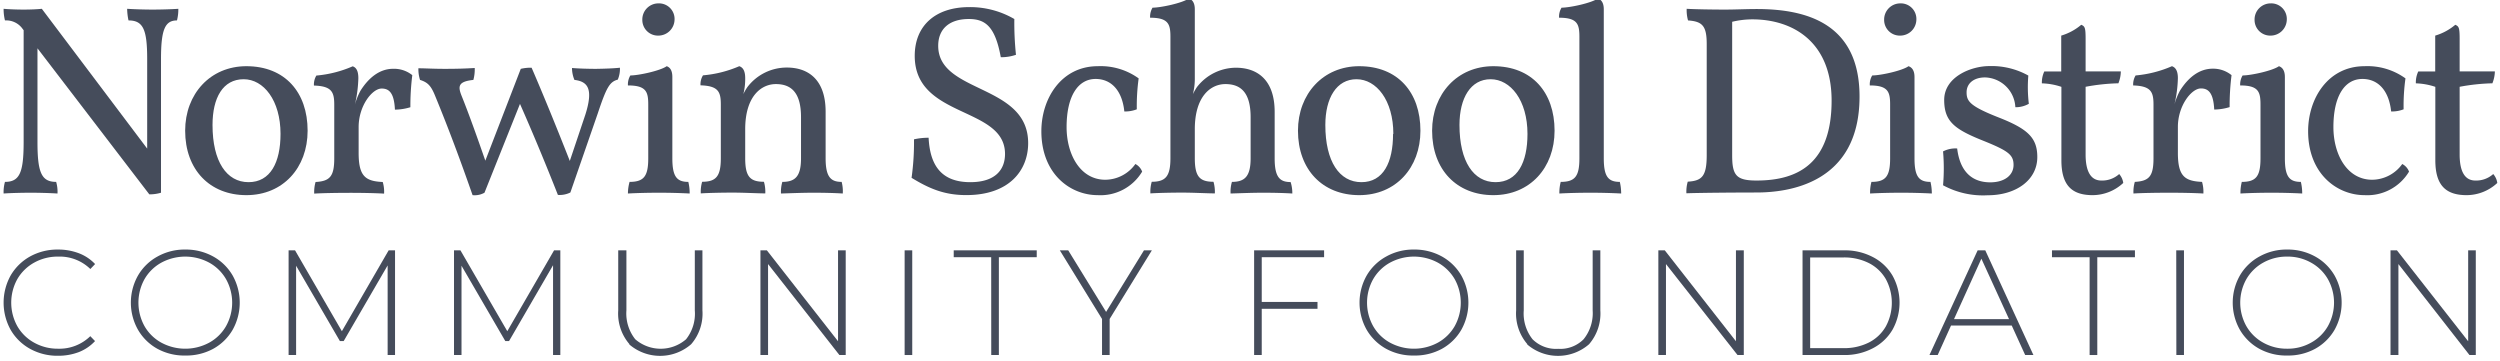 <svg viewBox="0 0 443 64" xmlns="http://www.w3.org/2000/svg"><g fill="#454c5b"><path d="m31.6 1.56a7.87 7.87 0 0 1 -.24 2.06c-2.11 0-2.83 1.59-2.83 6.82v23.71a7 7 0 0 1 -2.07.29l-19.82-25.88v16.61c0 5.43.72 7.06 3.31 7.06a6.28 6.28 0 0 1 .24 2.06c-1.44-.09-3.36-.14-4.75-.14s-3.6.05-4.8.14a6.66 6.66 0 0 1 .24-2.06c2.59 0 3.31-1.63 3.31-7.06v-19.82l-.19-.24a3.55 3.55 0 0 0 -3.12-1.49 8.37 8.37 0 0 1 -.24-2.06c1 .09 2.35.14 3.55.14s2.35-.05 3.22-.14l18.67 24.77v-15.89c0-5.23-.72-6.82-3.31-6.82a10.84 10.84 0 0 1 -.24-2.06c1.39.09 3.17.14 4.51.14s3.26-.05 4.56-.14z"/><path d="m32.81 23.16c0-6.53 4.47-11.43 10.85-11.43 6.82 0 10.85 4.61 10.85 11.43 0 6.58-4.37 11.42-10.85 11.42s-10.85-4.51-10.85-11.42zm16.9.57c0-5.95-3-9.69-6.53-9.69-3.7 0-5.52 3.31-5.52 8.11 0 6.48 2.5 10.13 6.38 10.13s5.67-3.5 5.67-8.55z"/><path d="m73.06 13.32a43.68 43.68 0 0 0 -.34 5.68 9.69 9.69 0 0 1 -2.74.43c-.14-3.07-1.1-3.74-2.35-3.74-1.68 0-4.08 3.07-4.08 6.82v4.6c0 4.18 1.25 5 4.27 5.14a6 6 0 0 1 .24 2.06c-1.48-.09-3.79-.14-6.05-.14s-5.08.05-6.33.14a6.28 6.28 0 0 1 .24-2.06c2.54-.14 3.31-1 3.31-4.18v-9.5c0-2.26-.43-3.31-3.6-3.41a3.07 3.07 0 0 1 .43-1.77 20.58 20.58 0 0 0 6.44-1.64c.57.2 1 .72 1 2.12a22.88 22.88 0 0 1 -.62 4.7 11.71 11.71 0 0 1 1-2.5c1.39-2.2 3.31-3.88 5.8-3.88a5.16 5.16 0 0 1 3.38 1.13z"/><path d="m109.85 12a4.82 4.82 0 0 1 -.38 2.11c-1.44.39-2 1.35-3.55 6l-4.85 14a4.3 4.3 0 0 1 -2.21.43c-2.06-5.24-4.51-11.14-6.72-16.13l-6.29 15.74a3.54 3.54 0 0 1 -2.11.43c-2.16-6.19-4.27-11.85-6.63-17.58-.72-1.78-1.29-2.4-2.68-2.84a6.26 6.26 0 0 1 -.29-2.06c1.25 0 2.59.1 4.7.1s3.65-.05 5.28-.15a7 7 0 0 1 -.24 2.11c-2.69.29-2.78 1.11-2.06 2.88 1.39 3.46 2.93 7.83 4.18 11.43l6.28-16.27a7.6 7.6 0 0 1 1.92-.2c2 4.61 4.47 10.66 6.77 16.52l2.74-8.16c1.49-4.66.43-5.91-1.92-6.2a5.49 5.49 0 0 1 -.43-2.11c1.2.1 2.88.15 4.27.15 1.73-.03 3.12-.08 4.22-.2z"/><path d="m111.56 32.23c2.54 0 3.31-1 3.31-4.18v-9.5c0-2.26-.33-3.41-3.6-3.41a3.07 3.07 0 0 1 .43-1.77c1.44 0 5.28-.82 6.44-1.64.57.2 1 .72 1 1.92v14.4c0 3.22.77 4.18 2.83 4.18a8.35 8.35 0 0 1 .24 2.06c-1.68-.09-3.6-.14-5.42-.14s-3.94.05-5.52.14a7.68 7.68 0 0 1 .29-2.06zm2.26-28.71a2.85 2.85 0 0 1 2.83-2.92 2.76 2.76 0 0 1 2.88 2.92 2.88 2.88 0 0 1 -2.88 2.79 2.77 2.77 0 0 1 -2.83-2.79z"/><path d="m149.34 34.29c-1.4-.09-3.27-.14-5.24-.14s-4.22.1-5.71.14a6.28 6.28 0 0 1 .24-2.06c2.31 0 3.31-1 3.31-4.18v-7.29c0-4.51-1.87-5.86-4.46-5.86s-5.43 2.16-5.43 8v5.13c0 3.22.82 4.18 3.32 4.18a6.47 6.47 0 0 1 .24 2.06c-1.35 0-3.75-.14-5.72-.14s-4.32.05-5.71.14a6.28 6.28 0 0 1 .24-2.06c2.5 0 3.31-1 3.31-4.18v-9.5c0-2.26-.43-3.31-3.6-3.41a3 3 0 0 1 .44-1.77 20.58 20.58 0 0 0 6.43-1.62c.58.2 1.05.72 1.05 2.12a10.87 10.87 0 0 1 -.33 2.83 8.69 8.69 0 0 1 .72-1.25 8.76 8.76 0 0 1 7-3.46c3.65 0 6.86 2 6.86 7.83v8.25c0 3.32.92 4.18 2.84 4.18a6.47 6.47 0 0 1 .2 2.06z"/><path d="m161.53 31.51a45.59 45.59 0 0 0 .43-6.82 11.36 11.36 0 0 1 2.59-.28c.24 4.89 2.26 7.87 7.39 7.87 4.42 0 6.15-2.21 6.15-5 0-8.5-16-6.24-16-17.38 0-5.38 3.7-8.64 9.65-8.64a15.58 15.58 0 0 1 8 2.11 54.58 54.58 0 0 0 .29 6.34 8.07 8.07 0 0 1 -2.69.43c-1-5.52-2.79-6.77-5.67-6.77-3.41 0-5.42 1.73-5.42 4.75 0 8.5 15.94 6.68 15.94 17.24 0 4.8-3.32 9.21-10.95 9.21-3.95.01-6.64-1.19-9.71-3.06z"/><path d="m184.53 23.25c0-5.76 3.51-11.52 10-11.52a11.5 11.5 0 0 1 7.24 2.16 36.38 36.38 0 0 0 -.33 5.48 5.64 5.64 0 0 1 -2.21.38c-.38-3.7-2.3-5.76-5.09-5.76-3.14.01-5.14 3.07-5.14 8.54 0 4.8 2.4 9.32 6.86 9.32a6.6 6.6 0 0 0 5.33-2.79 2.54 2.54 0 0 1 1.2 1.35 8.6 8.6 0 0 1 -7.87 4.17c-4.9 0-9.99-3.79-9.99-11.33z"/><path d="m229 34.29c-1.39-.09-3.26-.14-5.23-.14s-4.23.1-5.71.14a6 6 0 0 1 .24-2.06c2.3 0 3.31-1 3.31-4.18v-7.29c0-4.51-1.87-5.86-4.47-5.86s-5.42 2.16-5.42 8v5.13c0 3.22.82 4.18 3.31 4.18a6.47 6.47 0 0 1 .24 2.06c-1.34 0-3.74-.14-5.71-.14s-4.32.05-5.71.14a6.28 6.28 0 0 1 .24-2.06c2.49 0 3.31-1 3.31-4.18v-21.48c0-2.26-.34-3.41-3.6-3.41a3.12 3.12 0 0 1 .43-1.78c1.44 0 5.28-.81 6.43-1.63.58.19 1.06.72 1.06 1.92v12.2a10.94 10.94 0 0 1 -.34 2.83 11.16 11.16 0 0 1 .72-1.25 8.78 8.78 0 0 1 6.9-3.43c3.65 0 6.87 2 6.87 7.83v8.25c0 3.32.91 4.18 2.83 4.18a6.47 6.47 0 0 1 .3 2.03z"/><path d="m230 23.16c0-6.53 4.47-11.43 10.85-11.43 6.82 0 10.85 4.61 10.85 11.43 0 6.58-4.37 11.42-10.85 11.42s-10.85-4.51-10.85-11.42zm16.9.57c0-5.95-3-9.69-6.53-9.69s-5.52 3.31-5.52 8.11c0 6.48 2.5 10.13 6.39 10.13s5.61-3.5 5.61-8.55z"/><path d="m253.77 23.16c0-6.53 4.47-11.43 10.85-11.43 6.82 0 10.85 4.61 10.85 11.43 0 6.58-4.37 11.42-10.85 11.42s-10.85-4.51-10.85-11.42zm16.9.57c0-5.95-3-9.69-6.53-9.69s-5.52 3.31-5.52 8.11c0 6.48 2.5 10.13 6.39 10.13s5.66-3.5 5.66-8.55z"/><path d="m276.56 32.23c2.55 0 3.31-1 3.31-4.18v-21.5c0-2.26-.33-3.41-3.6-3.41a3 3 0 0 1 .44-1.78c1.44 0 5.28-.81 6.43-1.63.57.19 1.05.72 1.05 1.92v26.4c0 3.22.77 4.18 2.84 4.18a8.86 8.86 0 0 1 .24 2.06c-1.68-.09-3.6-.14-5.43-.14s-3.93.05-5.52.14a7.68 7.68 0 0 1 .24-2.06z"/><path d="m329.51 17.11c0 15.55-12.82 17-18.25 17-3.55 0-10 .05-12.43.14a6.28 6.28 0 0 1 .24-2.06c2.55-.14 3.36-1 3.36-4.7v-19.69c0-3.22-.77-4-3.31-4.18a6.66 6.66 0 0 1 -.24-2.06c1.49.09 4.61.14 6.72.14 1.87 0 3.79-.1 5.66-.1 8.5 0 18.25 2.31 18.25 15.51zm-4.95.72c0-10.42-6.86-14.4-14.06-14.4a15.35 15.35 0 0 0 -3.56.43v23.67c0 3.55.73 4.46 4.32 4.46 7.64.01 13.3-3.31 13.3-14.16z"/><path d="m331.62 32.23c2.54 0 3.31-1 3.31-4.18v-9.5c0-2.26-.34-3.41-3.6-3.41a3 3 0 0 1 .43-1.77c1.44 0 5.28-.82 6.43-1.64.58.2 1.06.72 1.06 1.92v14.4c0 3.22.77 4.18 2.83 4.18a8.86 8.86 0 0 1 .24 2.06c-1.68-.09-3.6-.14-5.42-.14s-3.94.05-5.52.14a7.3 7.3 0 0 1 .24-2.06zm2.25-28.71a2.86 2.86 0 0 1 2.83-2.92 2.76 2.76 0 0 1 2.88 2.92 2.87 2.87 0 0 1 -2.88 2.79 2.77 2.77 0 0 1 -2.83-2.79z"/><path d="m357.12 19a5.54 5.54 0 0 0 -5.37-5.28c-2 0-3.27 1.06-3.27 2.64s.58 2.45 5.72 4.47 6.81 3.6 6.81 7c0 4.09-3.79 6.77-8.78 6.77a14.79 14.79 0 0 1 -7.92-1.77 34.86 34.86 0 0 0 0-6 4.77 4.77 0 0 1 2.5-.52c.48 4 2.55 6 5.86 6 2.59 0 4.13-1.3 4.13-3.08s-.92-2.49-5.19-4.22c-5.18-2.06-7.1-3.41-7.1-7.3 0-4.08 4.75-6 8-6a13.32 13.32 0 0 1 6.91 1.68 24.76 24.76 0 0 0 .09 5 4.69 4.69 0 0 1 -2.39.61z"/><path d="m365.28 28.39v-13a11.74 11.74 0 0 0 -3.46-.62 4.67 4.67 0 0 1 .43-2.11h3v-6.35a9.8 9.8 0 0 0 3.55-1.92c.63.29.77.48.77 2.49v5.77h6.24a5.88 5.88 0 0 1 -.43 2.11 35.77 35.77 0 0 0 -5.81.62v12c0 3.22 1.06 4.61 2.78 4.61a4.5 4.5 0 0 0 3.17-1.15 3 3 0 0 1 .72 1.58 8 8 0 0 1 -5.42 2.16c-3.77 0-5.54-1.82-5.54-6.19z"/><path d="m395.43 13.32a43.68 43.68 0 0 0 -.34 5.66 9.61 9.61 0 0 1 -2.73.43c-.15-3.07-1.11-3.74-2.36-3.74-1.68 0-4.08 3.07-4.08 6.82v4.6c0 4.18 1.25 5 4.28 5.14a6.28 6.28 0 0 1 .24 2.06c-1.49-.09-3.8-.14-6.05-.14s-5.09.05-6.34.14a6.28 6.28 0 0 1 .24-2.06c2.54-.14 3.31-1 3.31-4.18v-9.5c0-2.26-.43-3.31-3.6-3.41a3.07 3.07 0 0 1 .43-1.77 20.58 20.58 0 0 0 6.44-1.64c.57.2 1.05.72 1.05 2.12a22.22 22.22 0 0 1 -.62 4.7 11.71 11.71 0 0 1 1-2.5c1.39-2.2 3.31-3.88 5.81-3.88a5.15 5.15 0 0 1 3.32 1.15z"/><path d="m397.25 32.23c2.54 0 3.31-1 3.31-4.18v-9.5c0-2.26-.33-3.41-3.6-3.41a3.07 3.07 0 0 1 .43-1.77c1.44 0 5.28-.82 6.44-1.64.57.2 1.05.72 1.05 1.92v14.4c0 3.22.77 4.18 2.83 4.18a8.35 8.35 0 0 1 .24 2.06c-1.68-.09-3.6-.14-5.42-.14s-3.94.05-5.52.14a7.68 7.68 0 0 1 .24-2.06zm2.26-28.71a2.85 2.85 0 0 1 2.83-2.92 2.76 2.76 0 0 1 2.88 2.92 2.88 2.88 0 0 1 -2.88 2.79 2.77 2.77 0 0 1 -2.83-2.79z"/><path d="m409 23.25c0-5.76 3.5-11.52 10-11.52a11.51 11.51 0 0 1 7.25 2.16 35.12 35.12 0 0 0 -.33 5.48 5.64 5.64 0 0 1 -2.21.38c-.39-3.7-2.3-5.76-5.09-5.76-3.17 0-5.14 3.07-5.14 8.54 0 4.8 2.4 9.32 6.87 9.32a6.61 6.61 0 0 0 5.33-2.79 2.54 2.54 0 0 1 1.2 1.35 8.61 8.61 0 0 1 -7.88 4.17c-4.88 0-10-3.79-10-11.33z"/><path d="m431.54 28.39v-13a11.73 11.73 0 0 0 -3.45-.62 4.54 4.54 0 0 1 .43-2.11h3v-6.35a9.84 9.84 0 0 0 3.56-1.92c.62.29.77.48.77 2.49v5.77h6.24a5.91 5.91 0 0 1 -.44 2.11 35.76 35.76 0 0 0 -5.8.62v12c0 3.22 1.05 4.61 2.78 4.61a4.51 4.51 0 0 0 3.17-1.15 3 3 0 0 1 .72 1.58 8 8 0 0 1 -5.43 2.16c-3.77 0-5.55-1.82-5.55-6.19z"/><path d="m5.34 61.82a9 9 0 0 1 -3.45-3.37 9.92 9.92 0 0 1 0-9.64 9.08 9.08 0 0 1 3.45-3.37 10 10 0 0 1 4.91-1.22 10.32 10.32 0 0 1 3.71.65 7.71 7.71 0 0 1 2.89 1.92l-.84.88a7.77 7.77 0 0 0 -5.7-2.2 8.53 8.53 0 0 0 -4.24 1.06 7.82 7.82 0 0 0 -3 2.93 8.59 8.59 0 0 0 0 8.34 7.75 7.75 0 0 0 3 2.93 8.53 8.53 0 0 0 4.24 1.06 7.81 7.81 0 0 0 5.69-2.22l.84.87a7.8 7.8 0 0 1 -2.84 1.94 10.18 10.18 0 0 1 -3.7.66 10 10 0 0 1 -4.96-1.22z"/><path d="m27.9 61.81a9 9 0 0 1 -3.45-3.38 9.77 9.77 0 0 1 0-9.6 9 9 0 0 1 3.45-3.37 9.84 9.84 0 0 1 4.93-1.24 10 10 0 0 1 4.93 1.22 9 9 0 0 1 3.46 3.37 9.85 9.85 0 0 1 0 9.64 9 9 0 0 1 -3.46 3.37 10 10 0 0 1 -4.93 1.18 9.94 9.94 0 0 1 -4.93-1.19zm9.15-1.08a7.71 7.71 0 0 0 3-2.93 8.52 8.52 0 0 0 0-8.34 7.78 7.78 0 0 0 -3-2.93 8.93 8.93 0 0 0 -8.44 0 7.79 7.79 0 0 0 -3 2.93 8.59 8.59 0 0 0 0 8.34 7.72 7.72 0 0 0 3 2.93 8.93 8.93 0 0 0 8.44 0z"/><path d="m68.69 62.91v-15.88l-7.79 13.41h-.67l-7.76-13.35v15.82h-1.33v-18.55h1.14l8.3 14.33 8.29-14.33h1.13v18.55z"/><path d="m98 62.91v-15.91l-7.8 13.44h-.66l-7.76-13.35v15.82h-1.33v-18.55h1.14l8.3 14.33 8.29-14.33h1.11v18.55z"/><path d="m111.55 61a8.31 8.31 0 0 1 -2-6v-10.64h1.45v10.64a7.35 7.35 0 0 0 1.57 5.12 6.88 6.88 0 0 0 9 0 7.3 7.3 0 0 0 1.55-5.12v-10.64h1.35v10.64a8.27 8.27 0 0 1 -2 6 8.38 8.38 0 0 1 -11 0z"/><path d="m149.86 44.36v18.55h-1.12l-12.64-16.12v16.12h-1.35v-18.55h1.14l12.61 16.11v-16.11z"/><path d="m160.3 44.36h1.35v18.55h-1.35z"/><path d="m175.64 45.58h-6.64v-1.22h14.71v1.22h-6.71v17.33h-1.35z"/><path d="m196.63 56.52v6.39h-1.35v-6.39l-7.48-12.16h1.49l6.71 10.91 6.71-10.91h1.4z"/><path d="m223.58 45.58v7.92h9.88v1.22h-9.88v8.19h-1.35v-18.55h12.4v1.22z"/><path d="m245.63 61.81a9.06 9.06 0 0 1 -3.46-3.38 9.77 9.77 0 0 1 0-9.6 9 9 0 0 1 3.46-3.37 9.81 9.81 0 0 1 4.93-1.24 10 10 0 0 1 4.93 1.22 9.08 9.08 0 0 1 3.45 3.37 9.85 9.85 0 0 1 0 9.64 9 9 0 0 1 -3.45 3.37 10 10 0 0 1 -4.93 1.18 9.91 9.91 0 0 1 -4.93-1.19zm9.14-1.08a7.81 7.81 0 0 0 3-2.93 8.59 8.59 0 0 0 0-8.34 7.88 7.88 0 0 0 -3-2.93 8.93 8.93 0 0 0 -8.44 0 7.77 7.77 0 0 0 -3 2.93 8.52 8.52 0 0 0 0 8.34 7.7 7.7 0 0 0 3 2.93 8.93 8.93 0 0 0 8.44 0z"/><path d="m270.66 61a8.31 8.31 0 0 1 -2-6v-10.64h1.35v10.64a7.35 7.35 0 0 0 1.56 5.12 5.89 5.89 0 0 0 4.54 1.69 5.81 5.81 0 0 0 4.5-1.69 7.35 7.35 0 0 0 1.61-5.12v-10.64h1.36v10.64a8.31 8.31 0 0 1 -2 6 8.38 8.38 0 0 1 -11 0z"/><path d="m309 44.36v18.55h-1.11l-12.68-16.12v16.12h-1.35v-18.55h1.14l12.61 16.11v-16.11z"/><path d="m319.41 44.36h7.33a10.67 10.67 0 0 1 5.13 1.19 8.61 8.61 0 0 1 3.49 3.3 9.83 9.83 0 0 1 0 9.56 8.61 8.61 0 0 1 -3.49 3.3 10.68 10.68 0 0 1 -5.13 1.2h-7.33zm7.23 17.33a9.69 9.69 0 0 0 4.53-1 7.23 7.23 0 0 0 3-2.85 8.81 8.81 0 0 0 0-8.38 7.27 7.27 0 0 0 -3-2.84 9.69 9.69 0 0 0 -4.53-1h-5.88v16.07z"/><path d="m356.48 57.69h-10.76l-2.36 5.22h-1.46l8.54-18.55h1.35l8.53 18.55h-1.46zm-.48-1.14-4.9-10.71-4.85 10.71z"/><path d="m370.28 45.58h-6.67v-1.22h14.7v1.22h-6.67v17.33h-1.36z"/><path d="m385.63 44.36h1.37v18.55h-1.35z"/><path d="m400.36 61.81a9.06 9.06 0 0 1 -3.46-3.38 9.77 9.77 0 0 1 0-9.6 9 9 0 0 1 3.46-3.37 9.84 9.84 0 0 1 4.93-1.24 10 10 0 0 1 4.93 1.22 9 9 0 0 1 3.46 3.37 9.85 9.85 0 0 1 0 9.64 9 9 0 0 1 -3.46 3.37 10 10 0 0 1 -4.93 1.18 9.94 9.94 0 0 1 -4.93-1.19zm9.14-1.08a7.67 7.67 0 0 0 3-2.93 8.52 8.52 0 0 0 0-8.34 7.74 7.74 0 0 0 -3-2.93 8.39 8.39 0 0 0 -4.21-1.06 8.52 8.52 0 0 0 -4.23 1.06 7.84 7.84 0 0 0 -3 2.93 8.52 8.52 0 0 0 0 8.34 7.77 7.77 0 0 0 3 2.93 8.52 8.52 0 0 0 4.23 1.06 8.39 8.39 0 0 0 4.21-1.06z"/><path d="m438.71 44.36v18.55h-1.12l-12.59-16.12v16.12h-1.4v-18.55h1.14l12.62 16.11v-16.11z"/></g></svg>